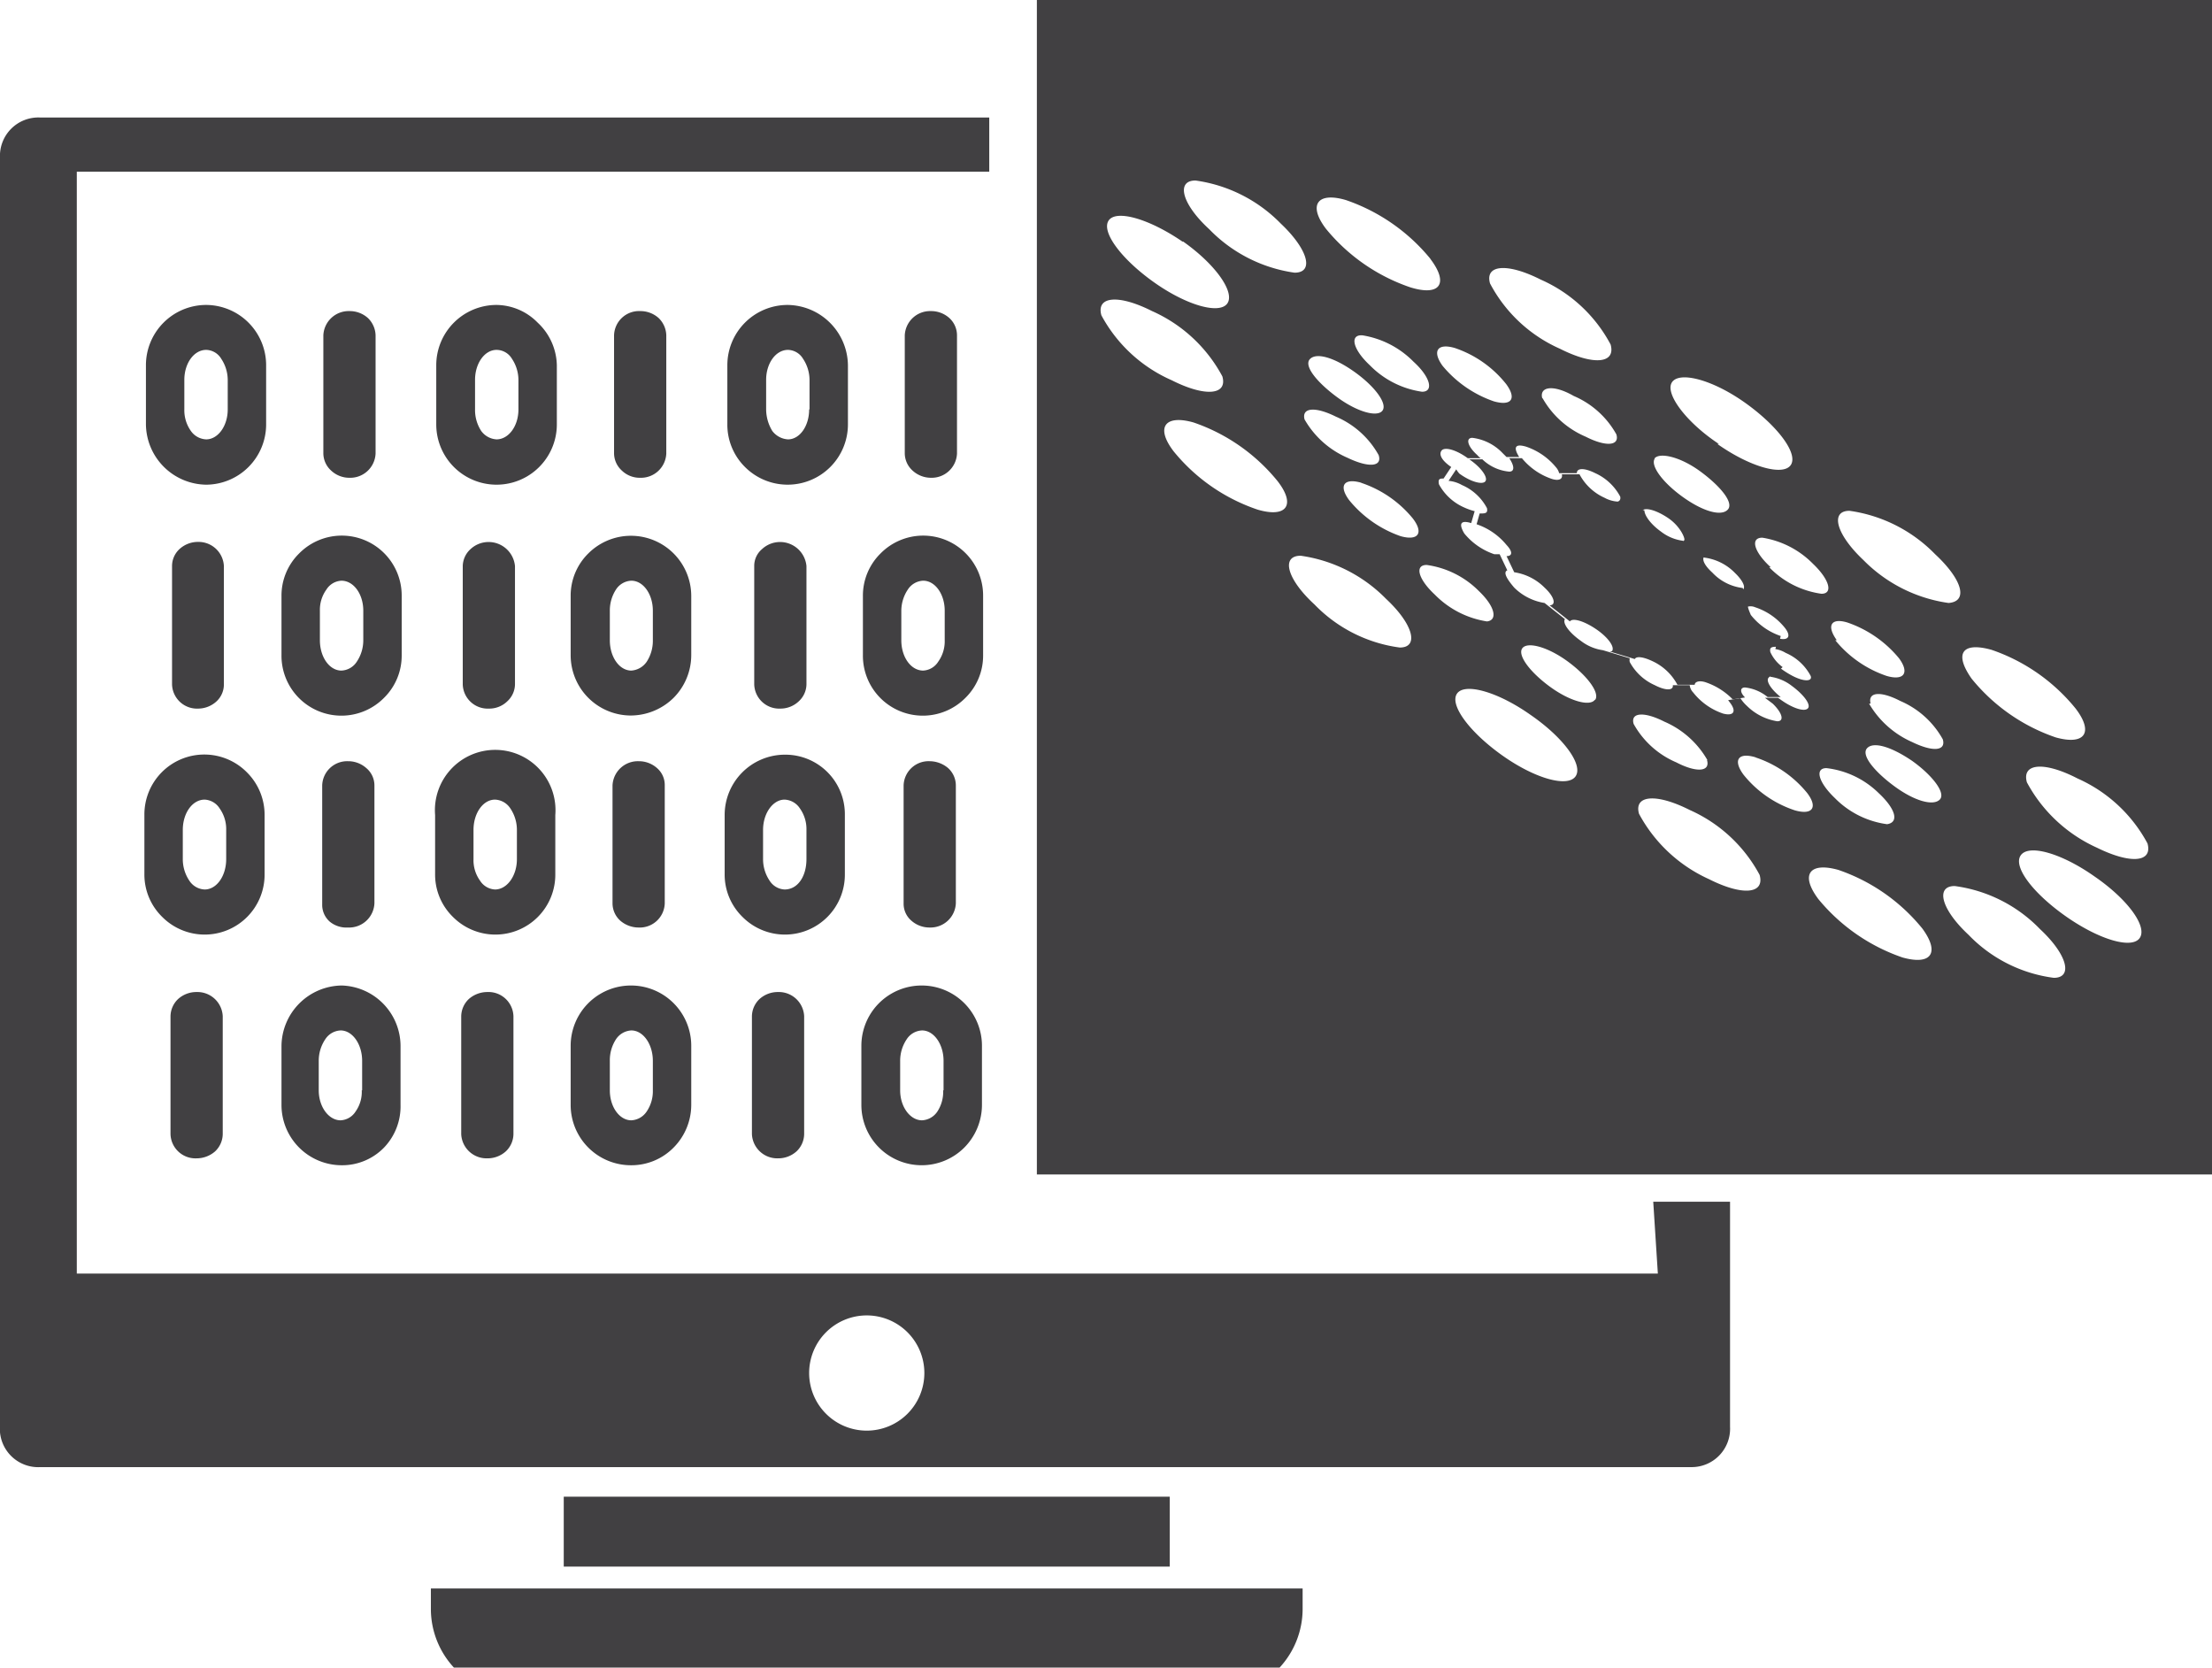 <svg xmlns="http://www.w3.org/2000/svg" viewBox="0 0 57.6 43.42"><defs><style>.cls-1{fill:#414042;}</style></defs><title>Asset 64</title><g id="Layer_2" data-name="Layer 2"><g id="data_analytics_and_network_icons" data-name="data analytics and network icons"><path class="cls-1" d="M33.92,41.36v.54a2.25,2.25,0,0,1-.6,1.52H11.82a2.25,2.25,0,0,1-.6-1.52v-.54Z"/><rect class="cls-1" x="14.68" y="38.97" width="15.78" height="1.82"/><path class="cls-1" d="M25.6,15.52v1.54a1.54,1.54,0,0,1-.46,1.11,1.56,1.56,0,0,1-2.67-1.11V15.52a1.54,1.54,0,0,1,.46-1.11,1.56,1.56,0,0,1,2.67,1.11Zm-1,1.15V15.9c0-.43-.25-.78-.56-.78a.5.5,0,0,0-.4.23,1,1,0,0,0-.17.55v.77c0,.44.25.79.57.79a.49.49,0,0,0,.39-.23A.91.91,0,0,0,24.6,16.67Z"/><path class="cls-1" d="M25.57,27.23v1.54a1.58,1.58,0,0,1-.46,1.11,1.57,1.57,0,0,1-2.68-1.11V27.23a1.57,1.57,0,0,1,3.14,0Zm-1,1.16v-.77c0-.43-.25-.79-.56-.79a.5.5,0,0,0-.4.23,1,1,0,0,0-.17.56v.77c0,.43.26.78.57.78a.51.51,0,0,0,.4-.23A.94.94,0,0,0,24.56,28.39Z"/><path class="cls-1" d="M24.92,8.73v3.08a.66.66,0,0,1-.68.63.71.71,0,0,1-.48-.19.61.61,0,0,1-.2-.44V8.73a.66.66,0,0,1,.68-.63.71.71,0,0,1,.48.18A.61.61,0,0,1,24.92,8.73Z"/><path class="cls-1" d="M24.89,20.45v3.07a.66.66,0,0,1-.68.63.71.71,0,0,1-.48-.18.58.58,0,0,1-.2-.45V20.45a.65.65,0,0,1,.68-.63.75.75,0,0,1,.48.18A.61.61,0,0,1,24.89,20.45Z"/><path class="cls-1" d="M22.08,9.51v1.54a1.57,1.57,0,0,1-2.69,1.1,1.55,1.55,0,0,1-.45-1.1V9.51a1.57,1.57,0,0,1,1.57-1.57,1.59,1.59,0,0,1,1.57,1.57Zm-1,1.15V9.89a1,1,0,0,0-.17-.55.47.47,0,0,0-.39-.23c-.32,0-.57.35-.57.78v.77a1.09,1.09,0,0,0,.16.56.55.55,0,0,0,.41.22C20.82,11.44,21.07,11.1,21.07,10.66Z"/><path class="cls-1" d="M22,21.22v1.54a1.56,1.56,0,0,1-2.67,1.11,1.54,1.54,0,0,1-.46-1.11V21.22a1.57,1.57,0,0,1,1.56-1.57A1.55,1.55,0,0,1,22,21.22Zm-1,1.15v-.76a.93.93,0,0,0-.17-.56.5.5,0,0,0-.4-.23c-.3,0-.56.35-.56.79v.76a1,1,0,0,0,.17.56.49.49,0,0,0,.39.23C20.78,23.16,21,22.81,21,22.37Z"/><path class="cls-1" d="M21,14.74v3.08a.61.61,0,0,1-.2.44.69.69,0,0,1-.48.19.65.65,0,0,1-.68-.63V14.74a.57.57,0,0,1,.2-.44.69.69,0,0,1,1.16.44Z"/><path class="cls-1" d="M20.94,26.46v3.07a.63.63,0,0,1-.2.45.71.71,0,0,1-.48.18.66.66,0,0,1-.68-.63V26.46a.63.63,0,0,1,.2-.45.71.71,0,0,1,.48-.18A.66.66,0,0,1,20.94,26.46Z"/><path class="cls-1" d="M18,15.52v1.54a1.58,1.58,0,0,1-.46,1.11,1.6,1.6,0,0,1-1.11.46,1.57,1.57,0,0,1-1.57-1.57V15.52a1.54,1.54,0,0,1,.46-1.11A1.57,1.57,0,0,1,18,15.52Zm-1,1.15V15.9c0-.43-.25-.78-.56-.78a.5.5,0,0,0-.4.23,1,1,0,0,0-.16.55v.77c0,.44.25.79.56.79a.53.53,0,0,0,.4-.23A1,1,0,0,0,17,16.67Z"/><path class="cls-1" d="M18,27.23v1.54a1.58,1.58,0,0,1-.46,1.11,1.54,1.54,0,0,1-1.11.46,1.57,1.57,0,0,1-1.57-1.57V27.23a1.57,1.57,0,1,1,3.14,0Zm-1,1.16v-.77c0-.43-.25-.79-.56-.79a.51.51,0,0,0-.4.23,1,1,0,0,0-.16.56v.77c0,.43.25.78.56.78a.51.51,0,0,0,.4-.23A.94.94,0,0,0,17,28.39Z"/><path class="cls-1" d="M17.35,8.73v3.08a.66.66,0,0,1-.68.63.67.67,0,0,1-.48-.19.61.61,0,0,1-.2-.44V8.73a.65.65,0,0,1,.68-.63.71.71,0,0,1,.48.18A.65.65,0,0,1,17.35,8.73Z"/><path class="cls-1" d="M17.31,20.45v3.07a.65.65,0,0,1-.68.63.73.73,0,0,1-.48-.18.61.61,0,0,1-.2-.45V20.45a.66.66,0,0,1,.68-.63.71.71,0,0,1,.48.18A.58.58,0,0,1,17.31,20.45Z"/><path class="cls-1" d="M14.5,9.51v1.54a1.57,1.57,0,0,1-3.14,0V9.51a1.57,1.57,0,0,1,1.57-1.57A1.52,1.52,0,0,1,14,8.4,1.56,1.56,0,0,1,14.5,9.51Zm-1,1.15V9.89a1,1,0,0,0-.17-.55.47.47,0,0,0-.4-.23c-.31,0-.56.35-.56.78v.77a1,1,0,0,0,.16.56.53.53,0,0,0,.4.22C13.24,11.44,13.5,11.1,13.5,10.66Z"/><path class="cls-1" d="M14.46,21.22v1.54a1.56,1.56,0,0,1-2.67,1.11,1.54,1.54,0,0,1-.46-1.11V21.22a1.57,1.57,0,1,1,3.13,0Zm-1,1.15v-.76a1,1,0,0,0-.17-.56.5.5,0,0,0-.4-.23c-.31,0-.56.35-.56.79v.76a.91.91,0,0,0,.17.56.49.49,0,0,0,.39.23C13.2,23.16,13.46,22.81,13.46,22.37Z"/><path class="cls-1" d="M13.41,14.74v3.08a.61.61,0,0,1-.2.44.67.67,0,0,1-.48.19.65.65,0,0,1-.68-.63V14.74a.61.61,0,0,1,.2-.44.69.69,0,0,1,1.16.44Z"/><path class="cls-1" d="M13.37,26.46v3.07a.63.63,0,0,1-.2.45.71.71,0,0,1-.48.18.66.66,0,0,1-.68-.63V26.46a.63.63,0,0,1,.2-.45.73.73,0,0,1,.48-.18A.65.65,0,0,1,13.37,26.46Z"/><path class="cls-1" d="M10.46,15.52v1.54A1.54,1.54,0,0,1,10,18.17a1.56,1.56,0,0,1-2.67-1.11V15.52a1.54,1.54,0,0,1,.46-1.11,1.56,1.56,0,0,1,2.67,1.11Zm-1,1.15V15.9c0-.43-.25-.78-.57-.78a.49.49,0,0,0-.39.23.9.9,0,0,0-.17.55v.77c0,.44.25.79.56.79a.5.5,0,0,0,.4-.23A1,1,0,0,0,9.46,16.67Z"/><path class="cls-1" d="M10.43,27.23v1.54A1.55,1.55,0,0,1,10,29.88a1.52,1.52,0,0,1-1.1.46,1.57,1.57,0,0,1-1.57-1.57V27.23a1.59,1.59,0,0,1,1.57-1.57A1.58,1.58,0,0,1,10.43,27.23Zm-1,1.16v-.77c0-.43-.25-.79-.56-.79a.5.5,0,0,0-.4.23,1,1,0,0,0-.17.56v.77c0,.43.26.78.57.78a.49.49,0,0,0,.39-.23A.88.88,0,0,0,9.42,28.39Z"/><path class="cls-1" d="M9.78,8.73v3.08a.66.66,0,0,1-.68.63.69.69,0,0,1-.48-.19.61.61,0,0,1-.2-.44V8.73A.66.66,0,0,1,9.1,8.1a.71.71,0,0,1,.48.18A.65.65,0,0,1,9.78,8.73Z"/><path class="cls-1" d="M9.75,20.45v3.07a.66.66,0,0,1-.69.63A.68.68,0,0,1,8.59,24a.58.58,0,0,1-.2-.45V20.45a.65.65,0,0,1,.67-.63.71.71,0,0,1,.48.18A.59.59,0,0,1,9.75,20.45Z"/><path class="cls-1" d="M6.93,9.51v1.54a1.57,1.57,0,0,1-1.56,1.57A1.59,1.59,0,0,1,3.8,11.05V9.51A1.57,1.57,0,0,1,5.37,7.94,1.57,1.57,0,0,1,6.93,9.51Zm-1,1.15V9.89a1,1,0,0,0-.17-.55.47.47,0,0,0-.39-.23c-.32,0-.57.35-.57.78v.77a.93.93,0,0,0,.17.56.51.51,0,0,0,.4.22C5.67,11.44,5.93,11.1,5.93,10.66Z"/><path class="cls-1" d="M6.89,21.22v1.54a1.56,1.56,0,0,1-2.67,1.11,1.54,1.54,0,0,1-.46-1.11V21.22a1.56,1.56,0,0,1,2.67-1.11A1.56,1.56,0,0,1,6.89,21.22Zm-1,1.15v-.76a.93.93,0,0,0-.17-.56.49.49,0,0,0-.39-.23c-.32,0-.57.35-.57.79v.76a1,1,0,0,0,.17.56.5.5,0,0,0,.4.23C5.64,23.16,5.89,22.81,5.89,22.37Z"/><path class="cls-1" d="M5.83,14.74v3.08a.6.6,0,0,1-.19.44.71.71,0,0,1-.48.19.65.65,0,0,1-.68-.63V14.74a.6.6,0,0,1,.19-.44.71.71,0,0,1,.49-.19A.66.66,0,0,1,5.83,14.74Z"/><path class="cls-1" d="M5.8,26.46v3.07a.63.63,0,0,1-.2.45.73.73,0,0,1-.48.18.65.65,0,0,1-.68-.63V26.46a.63.63,0,0,1,.2-.45.71.71,0,0,1,.48-.18A.66.66,0,0,1,5.8,26.46Z"/><path class="cls-1" d="M43.17,33.16H2V4.47H25.76V3.06H1.05A1,1,0,0,0,0,4.11v33A1,1,0,0,0,1.05,38.2h43a1,1,0,0,0,1-1.05V31.29h-2Zm-20.6,4.09a1.5,1.5,0,1,1,1.5-1.5A1.5,1.5,0,0,1,22.57,37.25Z"/><path class="cls-1" d="M38,12.33c.3.22.61.3.68.2s-.11-.36-.42-.57l.34,0h0a1.16,1.16,0,0,0,.7.32c.15,0,.13-.16,0-.35l.33,0a1.72,1.72,0,0,0,.78.54c.19.06.29,0,.26-.12l.46,0a.06.06,0,0,0,0,0,1.38,1.38,0,0,0,.65.61.82.82,0,0,0,.34.1l.7.23c0,.12.15.35.43.55a1.18,1.18,0,0,0,.57.24l.56.41c-.07.07,0,.23.21.42a1.29,1.29,0,0,0,.79.4l.16.44c-.06,0,0,.14.05.26a1.67,1.67,0,0,0,.78.55l-.07.28c-.15,0-.23,0-.2.14a1,1,0,0,0,.32.39l-.26.23a.13.13,0,0,0-.11.05c-.07.09.08.31.32.5l-.34,0a1.12,1.12,0,0,0-.59-.25c-.13,0-.14.12,0,.26l-.32.05a1.78,1.78,0,0,0-.72-.45c-.17-.05-.27,0-.27.07h-.45s0,0,0,0a1.4,1.4,0,0,0-.64-.61c-.25-.12-.43-.14-.47-.06l-.7-.21a.12.12,0,0,0,.11,0c.07-.11-.11-.36-.42-.57s-.61-.3-.68-.2l-.53-.42c.18,0,.13-.22-.13-.46a1.41,1.41,0,0,0-.79-.4h0l-.2-.42c.15,0,.17-.11,0-.29a1.72,1.72,0,0,0-.78-.54l.08-.28c.14,0,.22,0,.19-.14a1.33,1.33,0,0,0-.65-.6.86.86,0,0,0-.35-.11l.2-.3A.79.79,0,0,0,38,12.33Z"/><path class="cls-1" d="M54.54,22.82c-.85-.6-1.71-.85-1.92-.55s.33,1,1.19,1.6,1.71.85,1.91.55S55.4,23.41,54.54,22.82Zm-1.06,2.64c.51,0,.35-.61-.36-1.27a3.78,3.78,0,0,0-2.22-1.12c-.51,0-.35.61.36,1.27A3.75,3.75,0,0,0,53.48,25.46Zm-.7-5.09a3.88,3.88,0,0,0,1.82,1.7c.87.43,1.46.39,1.32-.11a3.83,3.83,0,0,0-1.82-1.69C53.23,19.82,52.64,19.87,52.78,20.37Zm-1.44-2.7a4.83,4.83,0,0,0,2.19,1.53c.75.21,1-.12.52-.75a4.83,4.83,0,0,0-2.19-1.53C51.11,16.71,50.87,17,51.34,17.67Zm-1.28,6.51a4.83,4.83,0,0,0-2.19-1.53c-.75-.21-1,.12-.52.76a4.89,4.89,0,0,0,2.19,1.52C50.29,25.14,50.52,24.81,50.06,24.18Zm.33-9.75a3.86,3.86,0,0,0-2.23-1.13c-.51,0-.35.61.36,1.28a3.87,3.87,0,0,0,2.22,1.12C51.26,15.66,51.1,15.09,50.39,14.43Zm-1.47,6.22A2.32,2.32,0,0,0,47.56,20c-.31,0-.21.37.22.78a2.34,2.34,0,0,0,1.36.68C49.46,21.41,49.36,21.06,48.92,20.65Zm.87-.84c-.53-.36-1-.51-1.17-.33s.2.62.72,1,1,.51,1.17.34S50.31,20.18,49.79,19.81Zm-2-3.14a2.94,2.94,0,0,0,1.34.93c.45.13.6-.08.32-.46a3,3,0,0,0-1.34-.93C47.69,16.08,47.55,16.28,47.83,16.67Zm.88,1.65a2.43,2.43,0,0,0,1.12,1c.53.26.89.24.8-.07a2.3,2.3,0,0,0-1.11-1C49,18,48.63,18,48.71,18.32Zm-2.6-3.55a2.34,2.34,0,0,0,1.36.69c.31,0,.21-.37-.22-.78A2.37,2.37,0,0,0,45.89,14C45.57,14,45.67,14.37,46.11,14.77Zm-1.35-3.21c.85.6,1.71.84,1.91.55s-.32-1-1.17-1.61-1.72-.84-1.92-.55S43.91,11,44.76,11.56Zm1,8.16c-.46-.14-.6.07-.32.45a2.86,2.86,0,0,0,1.34.93c.46.13.6-.08.32-.45A2.91,2.91,0,0,0,45.71,19.72ZM44,21.09c-.87-.44-1.46-.39-1.32.1a3.88,3.88,0,0,0,1.82,1.7c.87.44,1.46.39,1.32-.11A3.82,3.82,0,0,0,44,21.09Zm.46-1.3a2.37,2.37,0,0,0-1.12-1c-.53-.27-.89-.24-.8.06a2.3,2.3,0,0,0,1.11,1C44.17,20.12,44.54,20.1,44.45,19.79Zm-1.37-7.85c-.12.18.2.62.73,1s1,.51,1.17.33-.2-.62-.72-1S43.21,11.77,43.08,11.94Zm-2.92-1.57a2.34,2.34,0,0,0,1.12,1c.53.27.89.24.8-.06a2.3,2.3,0,0,0-1.11-1C40.44,10,40.08,10.07,40.16,10.37Zm1.37,7.85c.12-.18-.2-.62-.72-1s-1.05-.52-1.18-.34.2.62.72,1S41.4,18.4,41.53,18.22ZM40.12,7.28c-.87-.44-1.46-.39-1.32.1a3.79,3.79,0,0,0,1.82,1.7c.87.44,1.46.39,1.32-.11A3.78,3.78,0,0,0,40.12,7.28Zm-1.61,8.11a2.37,2.37,0,0,0-1.36-.68c-.32,0-.22.37.21.77a2.42,2.42,0,0,0,1.36.7C39,16.15,38.94,15.8,38.51,15.39Zm1.34,3.22c-.85-.6-1.71-.84-1.91-.55s.32,1,1.18,1.61,1.71.84,1.91.54S40.71,19.2,39.85,18.61ZM37.56,9.52a3,3,0,0,0,1.34.93c.46.13.6-.07.32-.45a2.88,2.88,0,0,0-1.34-.94C37.43,8.93,37.29,9.14,37.56,9.52Zm.75,4.1c-.26-.08-.34,0-.18.27a1.72,1.72,0,0,0,.78.54l.14,0,.2.42c-.12.05,0,.24.18.45a1.44,1.44,0,0,0,.79.4l.53.42c-.07.11.12.36.42.57a1.22,1.22,0,0,0,.57.24l.7.21a.17.17,0,0,0,0,.1,1.37,1.37,0,0,0,.65.6c.29.15.49.14.47,0H44a.32.32,0,0,0,.09.19,1.67,1.67,0,0,0,.78.55c.27.07.35-.05.19-.27L45,18.23l.32-.05a1,1,0,0,0,.17.2,1.44,1.44,0,0,0,.79.4c.19,0,.13-.22-.12-.46l-.2-.15.34,0,.1.07c.3.21.6.3.68.2s-.12-.36-.42-.58a1.18,1.18,0,0,0-.57-.24l.26-.23a2.3,2.3,0,0,0,.33.21c.31.16.52.14.47,0a1.33,1.33,0,0,0-.65-.6.75.75,0,0,0-.27-.1l.07-.28c.27.07.35-.05.18-.27a1.65,1.65,0,0,0-.78-.54.29.29,0,0,0-.23,0l-.16-.44c.18,0,.12-.21-.13-.45a1.35,1.35,0,0,0-.79-.4.11.11,0,0,0-.08,0l-.56-.41s.09,0,.11-.05-.11-.36-.42-.57-.61-.29-.68-.19,0,0,0,0l-.7-.23c.1,0,.15-.05.13-.14a1.38,1.38,0,0,0-.65-.61c-.28-.14-.48-.14-.48,0l-.46,0a.37.37,0,0,0-.08-.15,1.72,1.72,0,0,0-.78-.54c-.27-.08-.35,0-.18.27l-.33,0-.1-.1a1.31,1.31,0,0,0-.79-.4c-.18,0-.13.22.13.45a.34.34,0,0,0,.09.08l-.34,0c-.3-.22-.6-.3-.68-.2s0,.26.25.43l-.2.3c-.09,0-.15,0-.12.15a1.37,1.37,0,0,0,.65.6,1.61,1.61,0,0,0,.28.1ZM33.71,7.1c.52,0,.35-.61-.36-1.28A3.84,3.84,0,0,0,31.13,4.7c-.51,0-.36.61.36,1.27A3.84,3.84,0,0,0,33.71,7.1Zm2.74,9.76c.51,0,.35-.61-.36-1.27a3.87,3.87,0,0,0-2.22-1.12c-.52,0-.36.61.36,1.27A3.78,3.78,0,0,0,36.45,16.86Zm-1-8.13c-.31,0-.21.38.22.78a2.37,2.37,0,0,0,1.36.69c.31,0,.22-.38-.22-.78A2.4,2.4,0,0,0,35.47,8.73Zm1.79-2a4.89,4.89,0,0,0-2.19-1.52c-.74-.22-1,.12-.52.75a4.86,4.86,0,0,0,2.19,1.52C37.49,7.72,37.73,7.39,37.26,6.76ZM35.9,11.85a2.3,2.3,0,0,0-1.11-1c-.54-.27-.9-.24-.82.07a2.37,2.37,0,0,0,1.12,1C35.63,12.18,36,12.16,35.9,11.85ZM36,10.69c.13-.18-.19-.62-.72-1s-1-.52-1.17-.34.2.62.72,1S35.87,10.87,36,10.69Zm-.55,1.88c-.45-.13-.6.07-.32.45a3,3,0,0,0,1.34.94c.46.13.61-.08.32-.46A2.94,2.94,0,0,0,35.44,12.57ZM27,0H57.6V30.58H27Zm3.79,6.29c-.86-.59-1.72-.84-1.92-.55s.32,1,1.18,1.61,1.71.84,1.91.55S31.66,6.89,30.81,6.29ZM31.08,11c-.74-.21-1,.12-.52.75a4.79,4.79,0,0,0,2.19,1.52c.75.22,1-.12.52-.74A4.83,4.83,0,0,0,31.08,11ZM30,8.1c-.87-.44-1.46-.39-1.32.11A3.82,3.82,0,0,0,30.51,9.9c.87.44,1.46.39,1.32-.1A3.84,3.84,0,0,0,30,8.1Z"/></g></g></svg>